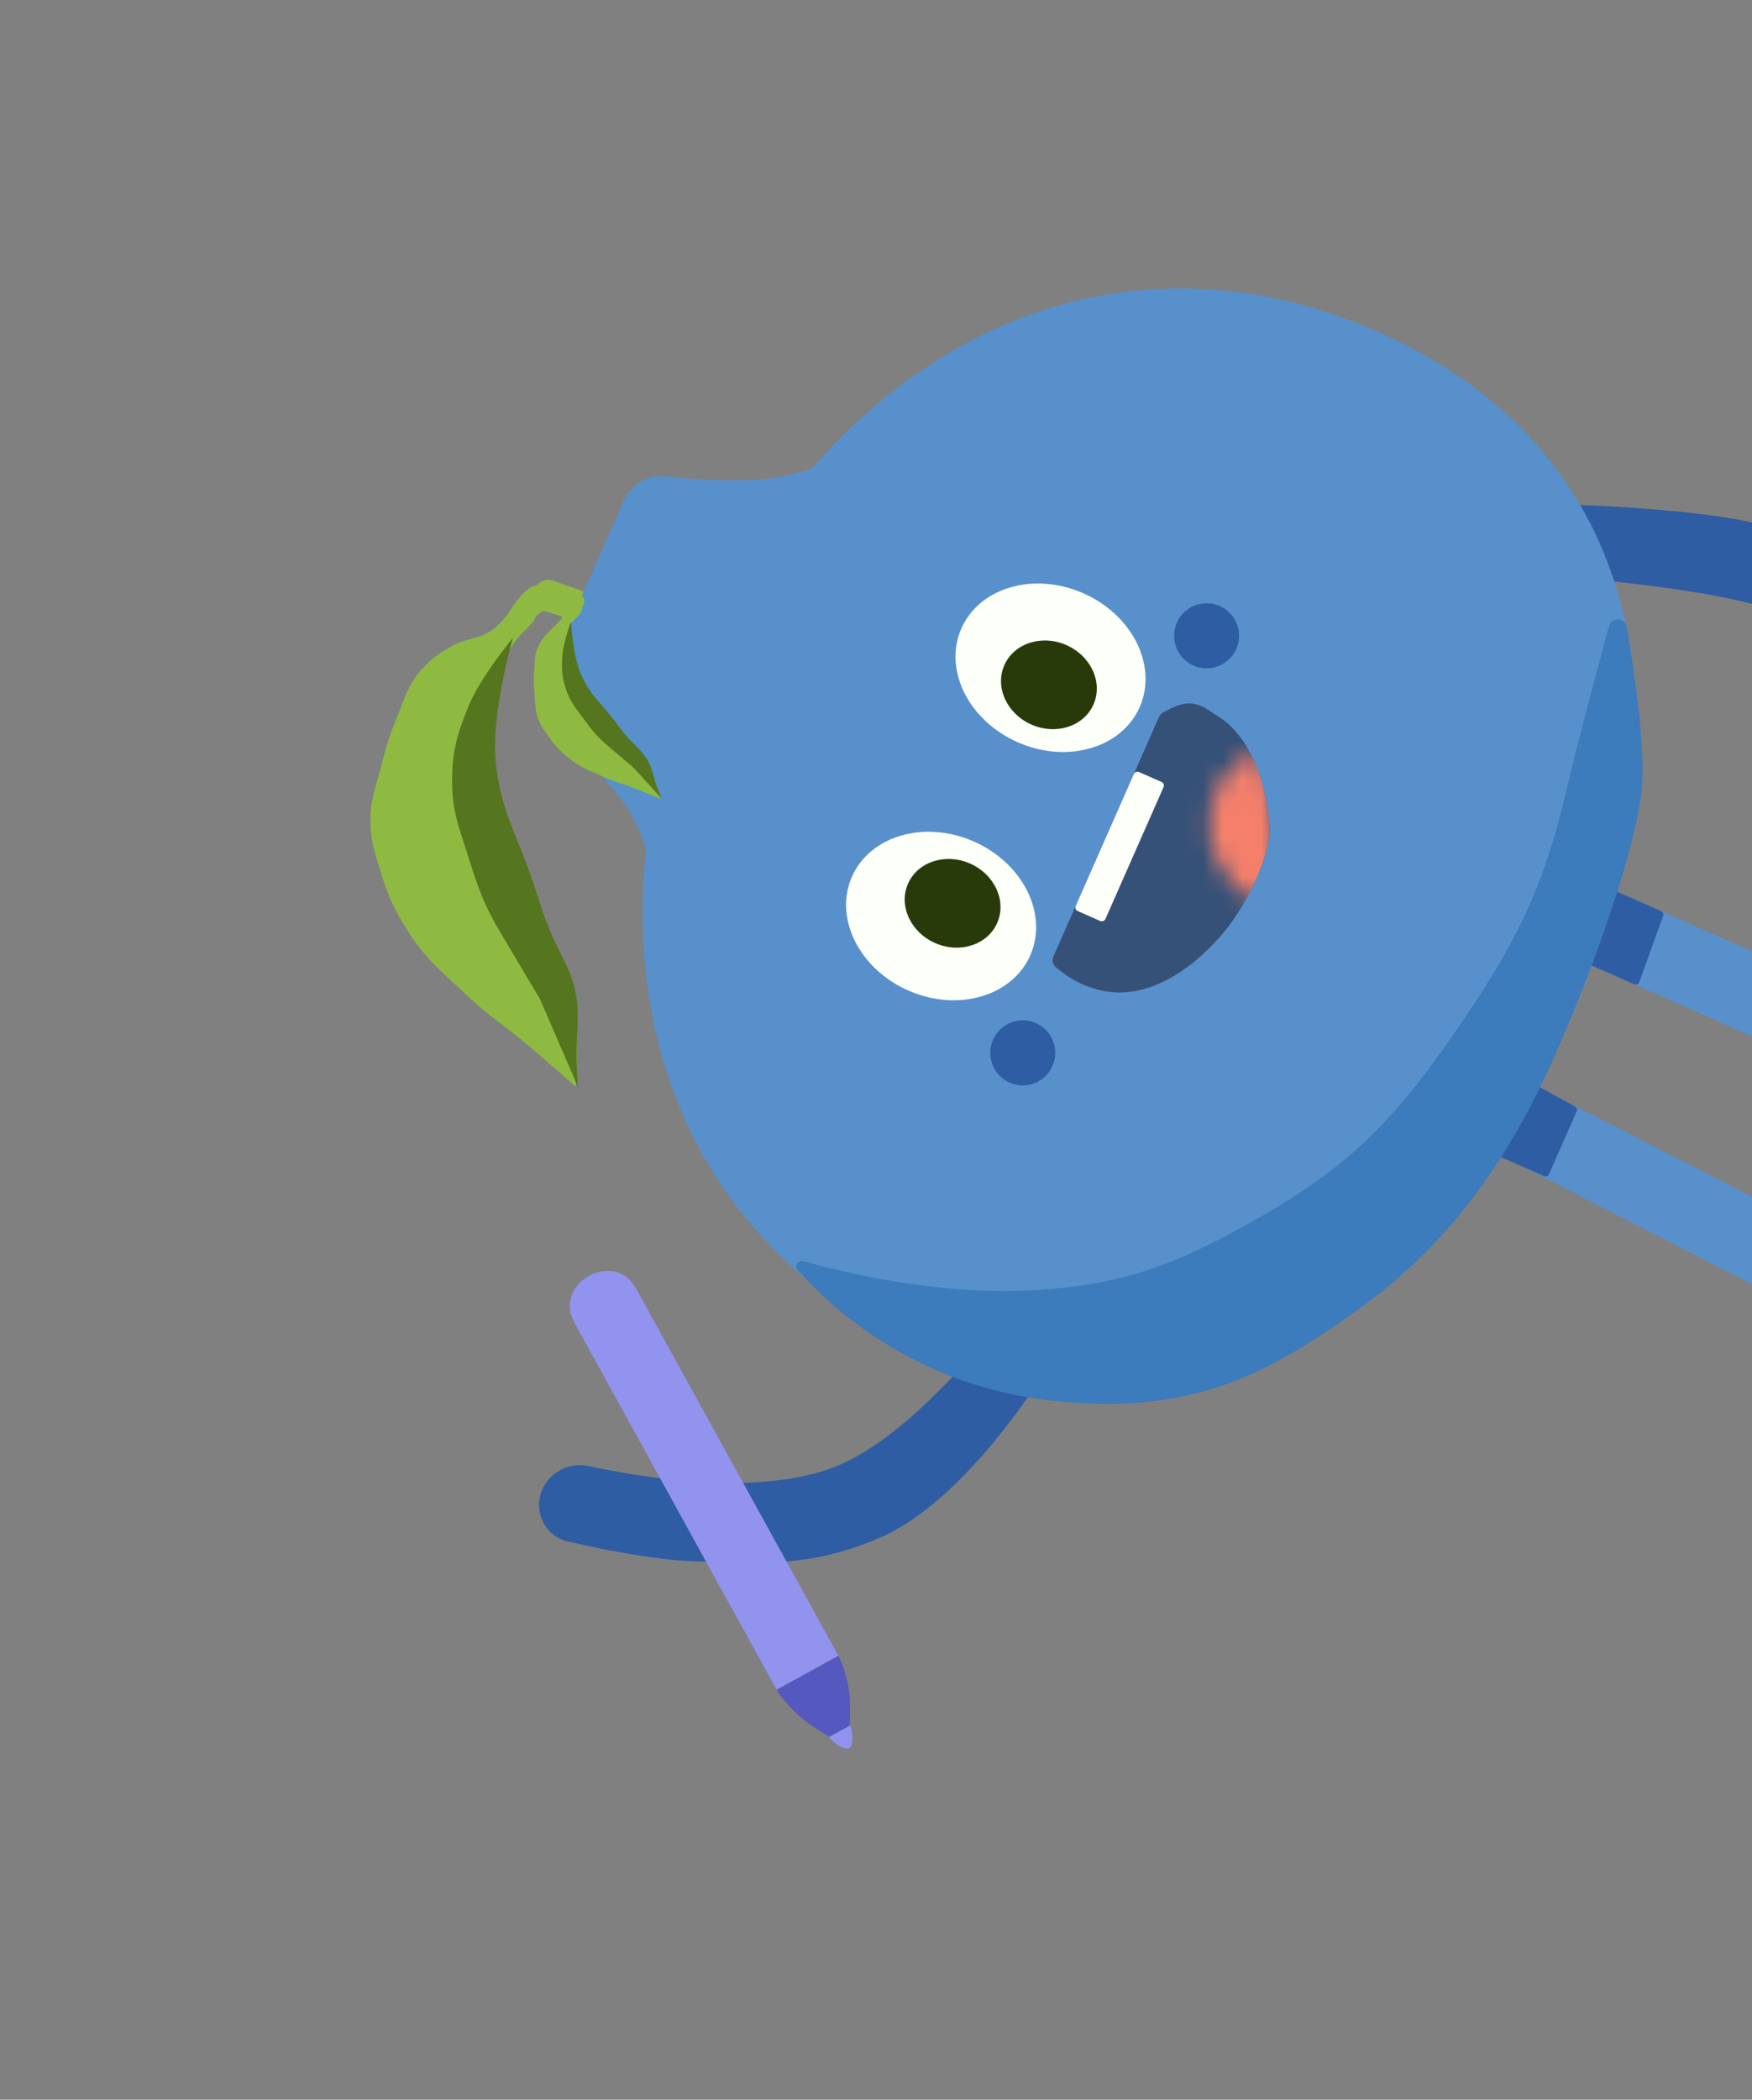 <svg width="91" height="109" viewBox="0 0 91 109" fill="none" xmlns="http://www.w3.org/2000/svg">
<rect x="0" y="0" width="91" height="109" fill="#808080" stroke="none"/>
<path d="M77.651 59.82C76.7 59.331 76.294 58.187 76.725 57.209C77.194 56.145 78.461 55.696 79.495 56.227L87.783 60.481L96.283 64.844C97.234 65.332 97.64 66.477 97.209 67.455C96.74 68.518 95.473 68.967 94.439 68.437L86.151 64.183L77.651 59.82Z" fill="#5890CB"/>
<path d="M74.573 57.99C74.491 57.937 74.46 57.832 74.499 57.742L75.935 54.487C75.982 54.38 76.111 54.337 76.213 54.392L78.996 55.908L81.807 57.439C81.898 57.488 81.936 57.6 81.894 57.695L80.458 60.952C80.413 61.053 80.295 61.099 80.194 61.055L78.834 60.455L77.306 59.781C77.296 59.776 77.286 59.771 77.277 59.765L74.573 57.99Z" fill="#2E5DA4"/>
<path d="M82.268 49.946C81.29 49.515 80.817 48.396 81.191 47.394C81.596 46.305 82.835 45.782 83.898 46.251L92.422 50.01L100.85 53.727C101.871 54.176 102.333 55.368 101.883 56.388C101.433 57.409 100.241 57.871 99.22 57.421L91.01 53.801L82.268 49.946Z" fill="#5890CB"/>
<path d="M79.155 48.573C79.058 48.53 79.011 48.42 79.048 48.32L80.321 44.905C80.361 44.797 80.484 44.745 80.589 44.792L83.359 46.013L86.275 47.299C86.371 47.342 86.418 47.451 86.382 47.55L85.146 50.981C85.107 51.09 84.983 51.143 84.877 51.096L81.987 49.822L79.155 48.573Z" fill="#2E5DA4"/>
<path d="M29.499 80.026C28.288 79.747 27.669 78.429 28.181 77.295C28.593 76.382 29.607 75.902 30.584 76.112C33.526 76.744 39.654 77.732 43.578 76.059C46.878 74.653 50.319 70.641 51.75 68.838C52.179 68.298 52.872 68.032 53.546 68.174C54.686 68.414 55.262 69.671 54.64 70.658C52.886 73.438 49.392 78.302 45.556 79.893C42.114 81.321 39.835 81.171 36.128 81.056C34.068 80.992 31.384 80.46 29.499 80.026Z" fill="#2E5DA4"/>
<path d="M81.882 29.993C80.894 29.901 80.131 29.077 80.129 28.086C80.126 27.025 80.993 26.171 82.053 26.214C84.225 26.301 87.79 26.51 90.377 26.992C92.933 27.468 96.313 28.541 98.446 29.263C99.563 29.641 100.095 30.893 99.62 31.972C99.193 32.94 98.098 33.424 97.089 33.102C95.107 32.471 91.858 31.485 89.429 30.995C87.084 30.522 83.852 30.177 81.882 29.993Z" fill="#2E5DA4"/>
<path d="M27.511 54.338C28.459 55.139 29.915 56.418 29.915 56.418C29.915 56.418 30.006 54.799 29.938 53.765C29.873 52.778 29.844 52.212 29.592 51.256C29.355 50.358 29.159 49.863 28.73 49.039C28.207 48.035 27.616 47.657 27.062 46.669C26.553 45.761 26.319 45.216 25.982 44.229C25.646 43.246 25.458 42.679 25.343 41.645C25.238 40.702 25.356 40.163 25.364 39.213C25.374 37.975 25.093 37.246 25.39 36.044C25.65 34.994 26.031 34.474 26.586 33.546C26.979 32.889 27.698 32.415 27.805 32.067C27.912 31.72 29.241 31.395 29.159 30.75C29.079 30.125 28.226 30.255 27.67 30.444C27.115 30.633 26.385 31.87 26.385 31.87C26.385 31.87 25.915 32.515 25.418 32.801C24.725 33.2 24.202 33.136 23.503 33.525C22.841 33.893 22.468 34.137 21.952 34.694C21.183 35.523 21.044 36.218 20.61 37.264C20.205 38.239 20.043 38.815 19.78 39.838C19.497 40.943 19.216 41.568 19.242 42.709C19.265 43.679 19.455 44.215 19.736 45.144C20.13 46.45 20.448 47.172 21.177 48.324C22.1 49.784 22.905 50.401 24.158 51.587C25.388 52.752 26.218 53.244 27.511 54.338Z" fill="#8EBA42"/>
<rect width="1.328" height="4.642" rx="0.664" transform="matrix(0.33 -0.944 0.944 0.33 27.604 31.162)" fill="#8EBA42"/>
<path d="M29.962 54.008C29.901 55.056 30.015 56.413 30.015 56.413L28.038 51.844C28.038 51.844 26.74 49.676 25.955 48.348C25.109 46.918 24.805 46.012 24.309 44.428C23.871 43.028 23.517 42.23 23.487 40.764C23.454 39.127 23.712 38.172 24.335 36.657C24.963 35.13 26.645 33.113 26.645 33.113C26.645 33.113 25.488 37.037 25.75 39.569C25.949 41.487 26.42 42.519 27.139 44.31C28.093 46.687 27.987 47.256 29.14 49.543C30.002 51.252 30.082 51.961 29.962 54.008Z" fill="#55751E"/>
<rect width="0.797" height="2.813" rx="0.398" transform="matrix(0.306 -0.953 0.951 0.305 27.279 31.394)" fill="#8EBA42"/>
<path d="M71.563 17.222C86.183 23.669 87.873 38.6 81.412 53.251C74.952 67.901 62.787 76.723 48.167 70.276C33.547 63.828 30.011 48.083 36.471 33.432C42.932 18.782 56.943 10.774 71.563 17.222Z" fill="#5890CB"/>
<path d="M28.777 37.882C28.093 37.281 27.851 36.304 28.219 35.471L32.418 25.948C32.783 25.122 33.655 24.642 34.553 24.735C36.1 24.896 38.517 25.064 40.28 24.795C41.548 24.602 43.279 23.998 44.931 23.328C46.675 22.62 48.535 24.418 47.776 26.139L38.519 47.131C37.683 49.027 34.653 48.576 34.208 46.552C33.809 44.743 33.299 43.058 32.663 42.069C31.701 40.572 29.948 38.911 28.777 37.882Z" fill="#5890CB"/>
<path d="M53.491 66.99C48.661 67.243 43.689 66.024 41.732 65.474C41.454 65.396 41.242 65.698 41.431 65.916C42.9 67.609 47.243 71.85 54.482 72.695C62.175 73.593 66.196 71.063 70.532 67.982C74.868 64.902 78.153 60.706 80.755 54.806C82.931 49.87 84.806 44.419 85.237 41.307C85.526 39.219 84.924 35.066 84.497 32.559C84.409 32.041 83.705 32.014 83.567 32.522C82.94 34.83 81.938 38.572 81.419 40.791C80.256 45.761 79.009 48.503 76.153 52.733C72.944 57.486 70.671 60.171 65.638 63.074C61.359 65.542 58.511 66.727 53.491 66.99Z" fill="#3C7BBC"/>
<path d="M33.033 40.952C33.54 41.15 34.327 41.474 34.327 41.474C34.327 41.474 34.135 40.789 33.96 40.37C33.793 39.969 33.7 39.739 33.46 39.378C33.235 39.039 33.083 38.862 32.788 38.581C32.428 38.238 32.129 38.166 31.759 37.835C31.419 37.53 31.244 37.337 30.965 36.976C30.685 36.616 30.527 36.407 30.333 35.995C30.155 35.618 30.128 35.378 29.997 34.983C29.825 34.468 29.793 34.194 29.745 33.653C29.704 33.18 29.374 32.796 29.633 32.399C29.809 32.129 30.208 31.873 30.203 31.714C30.198 31.555 30.498 31.133 30.26 30.976C30.105 30.873 29.789 30.887 29.788 31.033C29.787 31.178 29.315 31.669 29.315 31.669C29.315 31.669 29.275 32.004 29.109 32.194C28.878 32.458 28.653 32.627 28.417 32.887C28.195 33.134 28.074 33.288 27.939 33.593C27.737 34.046 27.778 34.354 27.746 34.85C27.716 35.312 27.73 35.574 27.766 36.036C27.805 36.534 27.777 36.834 27.95 37.303C28.097 37.703 28.252 37.898 28.5 38.244C28.849 38.729 29.084 38.984 29.549 39.358C30.14 39.832 30.562 39.974 31.25 40.288C31.926 40.596 32.341 40.682 33.033 40.952Z" fill="#8EBA42"/>
<path d="M34.004 40.467C34.127 40.911 34.367 41.458 34.367 41.458L32.898 39.843C32.898 39.843 32.052 39.128 31.537 38.689C30.983 38.216 30.729 37.883 30.298 37.296C29.917 36.778 29.657 36.497 29.437 35.893C29.191 35.218 29.163 34.786 29.207 34.069C29.251 33.346 29.663 32.27 29.663 32.27C29.663 32.27 29.74 34.062 30.208 35.075C30.562 35.843 30.904 36.204 31.457 36.845C32.19 37.696 32.227 37.947 33.03 38.731C33.63 39.318 33.764 39.601 34.004 40.467Z" fill="#55751E"/>
<ellipse cx="48.881" cy="47.554" rx="4.226" ry="5.061" transform="rotate(-66.203 48.881 47.554)" fill="#FDFFF9"/>
<ellipse cx="54.565" cy="34.666" rx="4.226" ry="5.061" transform="rotate(-66.203 54.565 34.666)" fill="#FDFFF9"/>
<ellipse cx="49.479" cy="46.894" rx="2.254" ry="2.53" transform="rotate(-66.203 49.479 46.894)" fill="#283A0A"/>
<ellipse cx="54.481" cy="35.552" rx="2.254" ry="2.53" transform="rotate(-66.203 54.481 35.552)" fill="#283A0A"/>
<path d="M60.195 37.226L54.717 49.648C54.629 49.847 54.68 50.081 54.848 50.219C55.034 50.372 55.281 50.566 55.485 50.694C56.043 51.045 56.392 51.203 57.028 51.375C59.73 52.107 62.251 49.983 63.561 48.406C64.871 46.828 66.008 44.25 65.948 42.992C65.888 41.734 65.388 38.521 63.28 37.197C62.722 36.847 62.396 36.523 61.737 36.517C61.257 36.512 60.634 36.859 60.374 37.017C60.294 37.066 60.233 37.14 60.195 37.226Z" fill="#141225" fill-opacity="0.5"/>
<mask id="mask0_143_2184" style="mask-type:alpha" maskUnits="userSpaceOnUse" x="62" y="39" width="5" height="8">
<path d="M62.859 43.486C63.192 45.675 64.956 47.219 66.799 46.935L65.591 39.008C63.749 39.292 62.526 41.297 62.859 43.486Z" fill="#8EBA42"/>
</mask>
<g mask="url(#mask0_143_2184)">
<path d="M60.195 37.226L54.717 49.648C54.63 49.847 54.68 50.081 54.848 50.219C55.034 50.372 55.281 50.566 55.485 50.694C56.043 51.045 56.393 51.203 57.029 51.375C59.73 52.107 62.251 49.983 63.561 48.406C64.872 46.828 66.008 44.25 65.948 42.992C65.889 41.734 65.389 38.521 63.281 37.197C62.723 36.847 62.396 36.523 61.737 36.517C61.257 36.512 60.634 36.859 60.375 37.017C60.294 37.066 60.233 37.14 60.195 37.226Z" fill="#F57F6B"/>
</g>
<rect x="55.791" y="47.214" width="7.888" height="1.687" rx="0.2" transform="rotate(-66.203 55.791 47.214)" fill="#FDFFF9"/>
<ellipse cx="62.671" cy="33.006" rx="1.69" ry="1.687" transform="rotate(-66.203 62.671 33.006)" fill="#2E5DA4"/>
<ellipse cx="53.122" cy="54.658" rx="1.69" ry="1.687" transform="rotate(-66.203 53.122 54.658)" fill="#2E5DA4"/>
<path fill-rule="evenodd" clip-rule="evenodd" d="M44.052 89.325C44.394 89.944 44.288 90.656 44.103 90.758C43.917 90.861 43.259 90.569 42.917 89.95C42.576 89.331 42.681 88.618 42.867 88.516C43.052 88.414 43.711 88.705 44.052 89.325Z" fill="#9193EF"/>
<ellipse cx="31.344" cy="67.61" rx="1.809" ry="1.57" transform="rotate(-29.288 31.344 67.61)" fill="#9193EF"/>
<path fill-rule="evenodd" clip-rule="evenodd" d="M40.34 87.724L43.547 85.956L32.995 66.81L29.787 68.578L40.34 87.724Z" fill="#9193EF"/>
<path fill-rule="evenodd" clip-rule="evenodd" d="M44.145 89.579C44.161 88.974 44.16 88.293 44.118 87.951C43.967 86.72 43.547 85.957 43.547 85.957L40.339 87.725C40.339 87.725 40.738 88.448 41.797 89.32C42.048 89.527 42.59 89.868 43.085 90.164L44.145 89.579Z" fill="#5558BE"/>
</svg>
